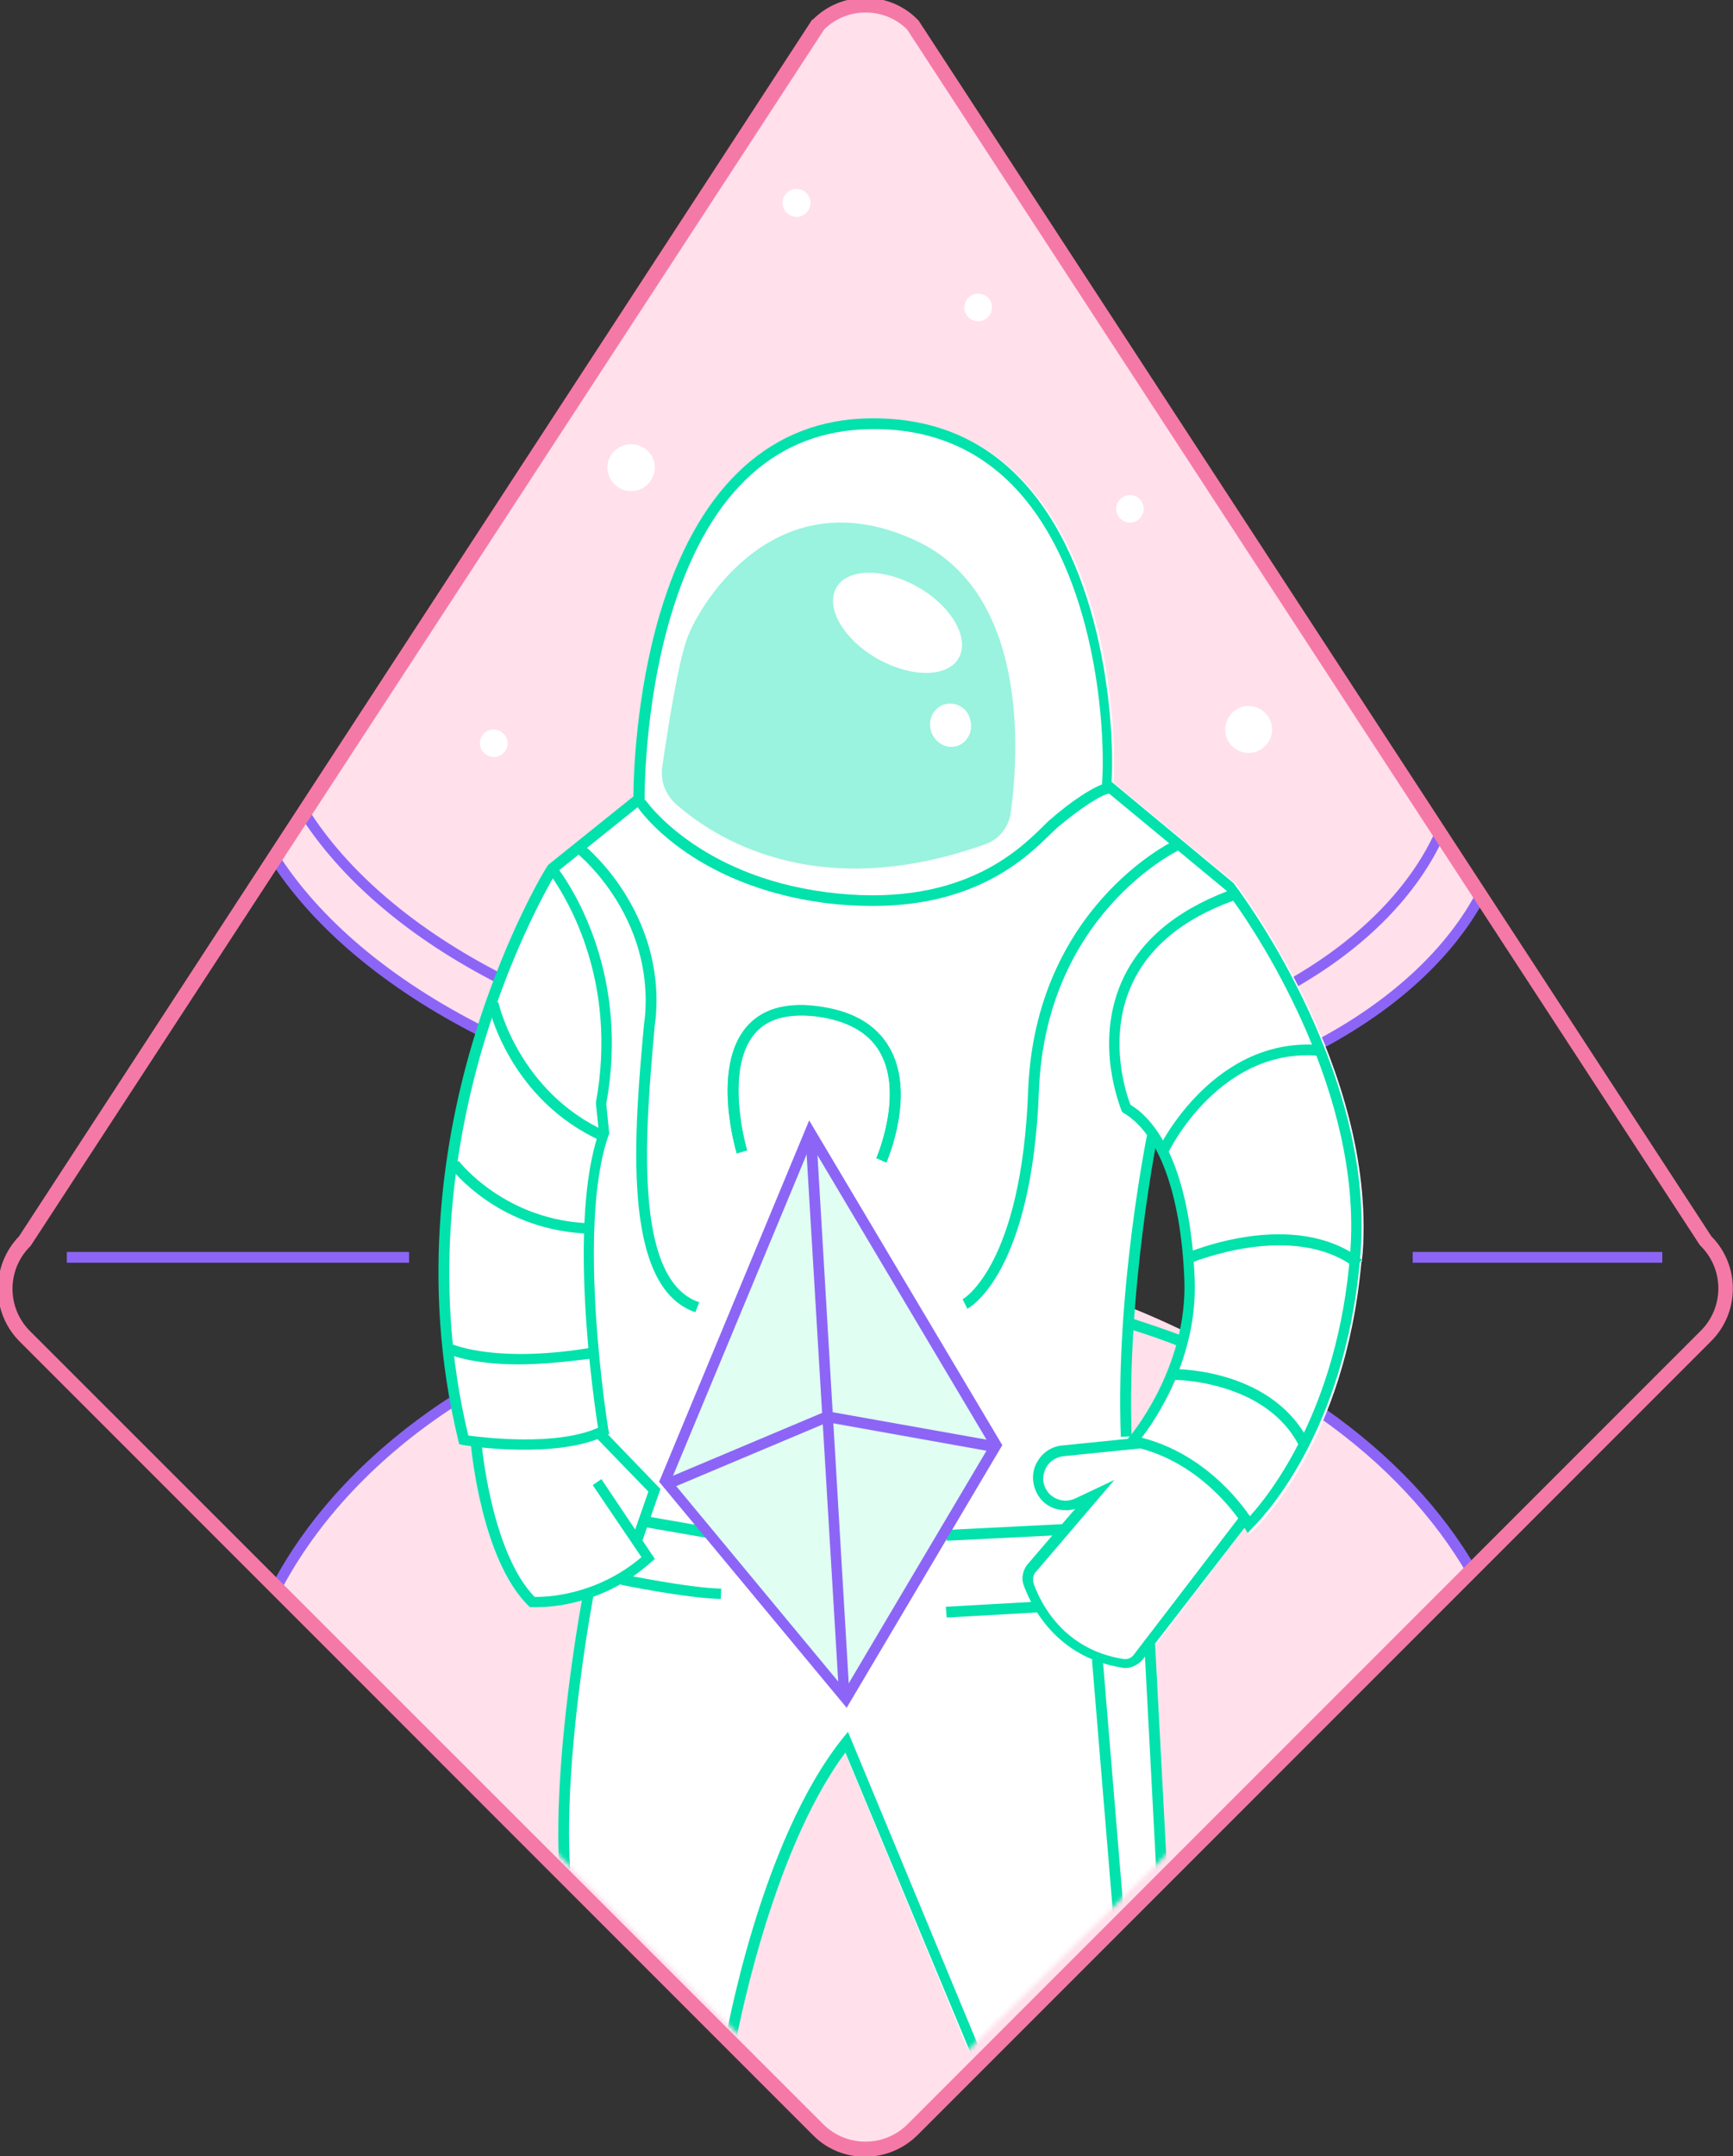 <svg id="e8s9hcbjs9ud1" xmlns="http://www.w3.org/2000/svg" xmlns:xlink="http://www.w3.org/1999/xlink" viewBox="0 0 402 500" shape-rendering="geometricPrecision" text-rendering="geometricPrecision"><rect x="0" y="0" width="402" height="500" fill="#333333" stroke="none"/><style><![CDATA[#e8s9hcbjs9ud9 {animation: e8s9hcbjs9ud9_c_o 5000ms linear infinite normal forwards}@keyframes e8s9hcbjs9ud9_c_o { 0% {opacity: 1} 8% {opacity: 1;animation-timing-function: cubic-bezier(0.42,0,1,1)} 20% {opacity: 0;animation-timing-function: cubic-bezier(0.42,0,1,1)} 38% {opacity: 1;animation-timing-function: cubic-bezier(0.42,0,1,1)} 60% {opacity: 1;animation-timing-function: cubic-bezier(0.42,0,1,1)} 80% {opacity: 0;animation-timing-function: cubic-bezier(0.42,0,1,1)} 100% {opacity: 1} }#e8s9hcbjs9ud11 {animation: e8s9hcbjs9ud11_c_o 5000ms linear infinite normal forwards}@keyframes e8s9hcbjs9ud11_c_o { 0% {opacity: 1;animation-timing-function: cubic-bezier(0.42,0,1,1)} 8% {opacity: 0;animation-timing-function: cubic-bezier(0.42,0,1,1)} 22% {opacity: 1;animation-timing-function: cubic-bezier(0.42,0,1,1)} 38% {opacity: 1;animation-timing-function: cubic-bezier(0.42,0,1,1)} 60% {opacity: 0;animation-timing-function: cubic-bezier(0.42,0,1,1)} 80% {opacity: 1;animation-timing-function: cubic-bezier(0.42,0,1,1)} 100% {opacity: 1} }#e8s9hcbjs9ud13 {animation: e8s9hcbjs9ud13_c_o 5000ms linear infinite normal forwards}@keyframes e8s9hcbjs9ud13_c_o { 0% {opacity: 1} 8% {opacity: 1;animation-timing-function: cubic-bezier(0.42,0,1,1)} 22% {opacity: 0;animation-timing-function: cubic-bezier(0.42,0,1,1)} 38% {opacity: 1;animation-timing-function: cubic-bezier(0.42,0,1,1)} 60% {opacity: 1;animation-timing-function: cubic-bezier(0.42,0,1,1)} 80% {opacity: 0;animation-timing-function: cubic-bezier(0.42,0,1,1)} 100% {opacity: 1} }#e8s9hcbjs9ud15 {animation: e8s9hcbjs9ud15_c_o 5000ms linear infinite normal forwards}@keyframes e8s9hcbjs9ud15_c_o { 0% {opacity: 1} 8% {opacity: 1;animation-timing-function: cubic-bezier(0.42,0,1,1)} 24% {opacity: 0;animation-timing-function: cubic-bezier(0.42,0,1,1)} 38% {opacity: 1;animation-timing-function: cubic-bezier(0.42,0,1,1)} 60% {opacity: 1;animation-timing-function: cubic-bezier(0.42,0,1,1)} 80% {opacity: 0;animation-timing-function: cubic-bezier(0.42,0,1,1)} 100% {opacity: 1} }#e8s9hcbjs9ud17 {animation: e8s9hcbjs9ud17_c_o 5000ms linear infinite normal forwards}@keyframes e8s9hcbjs9ud17_c_o { 0% {opacity: 1} 4% {opacity: 1;animation-timing-function: cubic-bezier(0.42,0,1,1)} 12% {opacity: 0;animation-timing-function: cubic-bezier(0.42,0,1,1)} 26% {opacity: 1;animation-timing-function: cubic-bezier(0.42,0,1,1)} 38% {opacity: 1;animation-timing-function: cubic-bezier(0.42,0,1,1)} 60% {opacity: 0;animation-timing-function: cubic-bezier(0.42,0,1,1)} 80% {opacity: 1;animation-timing-function: cubic-bezier(0.42,0,1,1)} 100% {opacity: 1} }#e8s9hcbjs9ud19 {animation: e8s9hcbjs9ud19_c_o 5000ms linear infinite normal forwards}@keyframes e8s9hcbjs9ud19_c_o { 0% {opacity: 1;animation-timing-function: cubic-bezier(0.42,0,1,1)} 8% {opacity: 0;animation-timing-function: cubic-bezier(0.42,0,1,1)} 24% {opacity: 1;animation-timing-function: cubic-bezier(0.42,0,1,1)} 38% {opacity: 1;animation-timing-function: cubic-bezier(0.42,0,1,1)} 60% {opacity: 0;animation-timing-function: cubic-bezier(0.42,0,1,1)} 80% {opacity: 1;animation-timing-function: cubic-bezier(0.42,0,1,1)} 100% {opacity: 1} }#e8s9hcbjs9ud31_to {animation: e8s9hcbjs9ud31_to__to 5000ms linear infinite normal forwards}@keyframes e8s9hcbjs9ud31_to__to { 0% {transform: translate(209.192px,287.885px);animation-timing-function: cubic-bezier(0.42,0,1,1)} 34% {transform: translate(209.192px,284.885px)} 66% {transform: translate(209.192px,291.885px)} 100% {transform: translate(209.192px,287.885px)} }#e8s9hcbjs9ud64_to {animation: e8s9hcbjs9ud64_to__to 5000ms linear infinite normal forwards}@keyframes e8s9hcbjs9ud64_to__to { 0% {transform: translate(150.801px,121.2px);animation-timing-function: cubic-bezier(0.42,0,1,1)} 30% {transform: translate(240.9px,202.33px);animation-timing-function: cubic-bezier(0.42,0,1,1)} 60% {transform: translate(158.969px,108.45px);animation-timing-function: cubic-bezier(0.42,0,1,1)} 80% {transform: translate(248.649px,203.232px);animation-timing-function: cubic-bezier(0.42,0,1,1)} 100% {transform: translate(158.473px,113.9px)} }#e8s9hcbjs9ud69_to {animation: e8s9hcbjs9ud69_to__to 5000ms linear infinite normal forwards}@keyframes e8s9hcbjs9ud69_to__to { 0% {transform: translate(192.7px,327.9px);animation-timing-function: cubic-bezier(0.42,0,1,1)} 34% {transform: translate(192.7px,318.1px);animation-timing-function: cubic-bezier(0.42,0,1,1)} 66% {transform: translate(192.7px,333.1px);animation-timing-function: cubic-bezier(0.42,0,1,1)} 100% {transform: translate(192.7px,327.9px)} }]]></style><g id="e8s9hcbjs9ud2"><g id="e8s9hcbjs9ud3"><path id="e8s9hcbjs9ud4" d="M150.9,258.4C166.2,263.5,228.5,284,290.8,252.4C317.2,239,334.4,221,344.2,208.9C299.7,141.4,255.3,74,210.8,6.5C208.1,3.8,204.5,2.4,200.8,2.4C197,2.4,193.4,3.9,190.8,6.5C148.4,71.4,106,136.3,63.7,201.1C78.4,217.4,107,243.8,150.9,258.4Z" fill="rgb(255,224,235)" stroke="none" stroke-width="1"/><path id="e8s9hcbjs9ud5" d="M115.8,228.2C94.9,217.6,78.9,203.9,69.3,188.6L71.3,187.3C80.6,202.2,96.4,215.6,116.8,226L115.8,228.2Z" fill="rgb(140,101,247)" stroke="none" stroke-width="1"/><path id="e8s9hcbjs9ud6" d="M334.4,192.2L333.4,191.8C327.6,205.2,315.9,217.3,299.7,226.7L300.9,228.8C317.2,219.4,328.9,207.3,335,193.9C334.8,193.4,334.6,192.8,334.4,192.2Z" fill="rgb(140,101,247)" stroke="none" stroke-width="1"/><path id="e8s9hcbjs9ud7" d="M111.5,240.4C89.3,229.2,72.2,214.8,62.2,198.8L64.2,197.5C74,213.1,90.7,227.2,112.6,238.2L111.5,240.4Z" fill="rgb(140,101,247)" stroke="none" stroke-width="1"/><path id="e8s9hcbjs9ud8" d="M342.8,206.3C336,219.5,323.4,231.4,306.5,240.6L307.6,242.7C324.4,233.6,337,221.9,344.2,208.8C343.8,208.1,342.8,206.3,342.8,206.3Z" fill="rgb(140,101,247)" stroke="none" stroke-width="1"/></g></g><g id="e8s9hcbjs9ud9"><path id="e8s9hcbjs9ud10" d="M146.4,103C143.4,103,140.9,105.4,140.9,108.4C140.9,111.4,143.4,113.9,146.4,113.9C149.4,113.9,151.9,111.4,151.9,108.4C151.9,105.4,149.4,103,146.4,103Z" fill="rgb(255,255,255)" stroke="none" stroke-width="1"/></g><g id="e8s9hcbjs9ud11"><path id="e8s9hcbjs9ud12" d="M289.6,163.7C286.6,163.7,284.2,166.2,284.2,169.2C284.2,172.2,286.7,174.6,289.6,174.6C292.6,174.6,295.1,172.1,295.1,169.2C295.1,166.2,292.6,163.7,289.6,163.7Z" fill="rgb(255,255,255)" stroke="none" stroke-width="1"/></g><g id="e8s9hcbjs9ud13"><path id="e8s9hcbjs9ud14" d="M114.5,169.1C112.7,169.1,111.3,170.6,111.3,172.3C111.3,174,112.8,175.5,114.5,175.5C116.3,175.5,117.8,174,117.8,172.3C117.7,170.6,116.3,169.1,114.5,169.1Z" transform="matrix(1 0 0 1 0 0.05)" fill="rgb(255,255,255)" stroke="none" stroke-width="1"/></g><g id="e8s9hcbjs9ud15"><path id="e8s9hcbjs9ud16" d="M184.8,43.8C183,43.8,181.5,45.3,181.5,47C181.5,48.8,183,50.3,184.8,50.3C186.6,50.3,188,48.8,188,47C188,45.3,186.6,43.8,184.8,43.8Z" fill="rgb(255,255,255)" stroke="none" stroke-width="1"/></g><g id="e8s9hcbjs9ud17"><path id="e8s9hcbjs9ud18" d="M262.1,114.8C260.3,114.8,258.9,116.3,258.9,118C258.9,119.7,260.4,121.2,262.1,121.2C263.9,121.2,265.3,119.7,265.3,118C265.3,116.2,263.9,114.8,262.1,114.8Z" fill="rgb(255,255,255)" stroke="none" stroke-width="1"/></g><g id="e8s9hcbjs9ud19"><path id="e8s9hcbjs9ud20" d="M226.9,68.1C225.1,68.1,223.7,69.6,223.7,71.3C223.7,73.1,225.2,74.5,226.9,74.5C228.7,74.5,230.1,73,230.1,71.3C230.2,69.5,228.7,68.1,226.9,68.1Z" fill="rgb(255,255,255)" stroke="none" stroke-width="1"/></g><g id="e8s9hcbjs9ud21"><path id="e8s9hcbjs9ud22" d="M94.9,290.3L15.5,290.3L15.5,292.8L94.9,292.8L94.9,290.3Z" fill="rgb(140,101,247)" stroke="rgb(140,101,247)" stroke-width="1" stroke-opacity="0" stroke-linecap="round" stroke-linejoin="round"/></g><g id="e8s9hcbjs9ud23"><path id="e8s9hcbjs9ud24" d="M385.6,290.3L327.7,290.3L327.7,292.8L385.6,292.8L385.6,290.3Z" fill="rgb(140,101,247)" stroke="none" stroke-width="1"/></g><g id="e8s9hcbjs9ud25"><g id="e8s9hcbjs9ud26"><path id="e8s9hcbjs9ud27" d="M342.7,364.2L210.9,492.9C205.3,498.5,196.2,498.5,190.6,492.9L65.1,369.1L65.1,369C60.8,360.9,111.9,304.7,176.7,293.1C247.5,280.4,305,326.3,313.3,333C326.8,344.3,336.5,355.7,342.7,364.2Z" fill="rgb(255,224,235)" stroke="none" stroke-width="1"/><path id="e8s9hcbjs9ud28" d="M340.6,365.4C332.6,351.6,321.1,339.3,306.2,328.8L307.6,326.8C322.7,337.4,334.6,350,342.7,364.1L340.6,365.4Z" fill="rgb(140,101,247)" stroke="none" stroke-width="1"/><path id="e8s9hcbjs9ud29" d="M65,369.1L62.8,368C71.5,351.2,85.9,336,104.2,324.1L105.5,326.1C87.6,337.7,73.6,352.6,65,369.1Z" fill="rgb(140,101,247)" stroke="none" stroke-width="1"/></g></g><g id="e8s9hcbjs9ud30" mask="url(#e8s9hcbjs9ud61)"><g id="e8s9hcbjs9ud31_to" transform="translate(209.192,287.885)"><g id="e8s9hcbjs9ud31" transform="translate(-209.192,-287.115)"><g id="e8s9hcbjs9ud32"><path id="e8s9hcbjs9ud33" d="M273.4,311.4C269.5,309.8,265.5,308.5,261.4,307.2L262.1,304.8C266.2,306.1,270.3,307.5,274.3,309L273.4,311.4Z" fill="rgb(2,226,172)" stroke="none" stroke-width="1"/><path id="e8s9hcbjs9ud34" d="M286.6,204.1L286.6,204.1L258.3,180.7C259.1,168.2,256.9,130.6,236.9,110.2C227.3,100.3,214.8,95.7,200.1,96.5C178,97.6,161.9,113.3,153.5,141.9C147.8,161.3,147.5,180.5,147.4,184.1L127.6,200L127.5,200.2C127.4,200.4,117.8,215.8,110.5,239.8C103.8,261.9,97.7,296.2,106.8,333.5L107,334.3L107.8,334.5C108,334.5,108.5,334.6,109.3,334.7C109.7,339,112.4,361.7,122.6,371.6L122.9,371.9L123.4,371.9C123.5,371.9,123.9,371.9,124.6,371.9C126.5,371.9,130.3,371.7,135,370.3C133.4,379.2,128.1,411.9,129.9,435.1L170.4,474.1C170.5,473.6,178.2,429.5,196,405.6L226,478L260.6,445.6L255.6,385.2C257,385.6,258.4,386,260,386.3C260.2,386.4,260.6,386.4,260.8,386.4C262.4,386.4,263.9,385.7,265,384.4L265.5,383.8L268.4,437L270.9,436.8L268,380.8L288.9,353.4C289.1,353.6,289.1,353.7,289.1,353.7L289.8,355L290.9,353.9C291.8,353.1,312.1,333.5,315.8,291.8L316,291.6C315.9,291.6,315.9,291.5,315.9,291.5C316,290.9,316,290.4,316.1,289.7C319.2,246.5,286.9,204.5,286.6,204.1ZM274.6,312.9C273.5,318.8,272,321.1,271.6,322C269.1,326.3,267.2,327,265.8,329.9C265.8,329.9,265.1,331.4,263.3,332.8C263.1,333,262.8,333.1,262.5,333C261.8,333,261.4,332.1,261.3,331.4C260.3,326.8,260.5,322.2,260.6,317.5C260.8,311.5,260.9,305.3,261.3,299.3C261.6,293.8,262.2,288.4,263.2,282.9C263.7,280.1,264.3,277.4,264.9,274.7C266,270.5,266,271.4,267.2,266.9C267.9,264.4,267.9,263.7,268.3,263.6C269.6,263.4,271.7,271.7,273.3,277.7C275.4,286,276.5,290.1,276.6,293.6C276.8,300.2,275.7,306.6,274.6,312.9Z" fill="rgb(255,255,255)" stroke="none" stroke-width="1"/><path id="e8s9hcbjs9ud35" d="M136.2,196.1L148,186.5C150.3,189.5,162.8,204.7,191.3,208.4C195.3,208.9,199.1,209.1,202.5,209.1C226.6,209.1,238.3,197.7,243.6,192.5C244.3,191.8,244.8,191.3,245.3,190.9C250.4,186.6,255.4,183.2,257.4,183L271.3,194.5L272.9,195.8L284.7,205.6C284.8,205.7,284.8,205.8,284.9,205.8C272.6,210.4,264.4,217.5,260.4,226.9C254.1,241.4,260.2,256,260.4,256.6L260.6,257L260.9,257.2C262.8,258.3,264.6,259.9,266.1,262C265,267.6,258.8,301,260,332.3L262.3,332.2C262.2,332.4,262.1,332.4,262.1,332.4L246.4,334C244,334.2,242,335.6,240.8,337.5C239.6,339.5,239.2,341.9,240.1,344.1C240.8,346.1,242.4,347.7,244.3,348.5C245.9,349.2,247.7,349.2,249.4,348.7L246.3,352.4C245.2,354.5,243.7,357,241.7,359.6C239.4,362.6,238,363.7,237.8,365.7C237.6,368.1,239.1,370.1,241.6,372.6C248.3,379.5,255.2,386.6,261.8,384.4C263.1,384,265.4,382.8,267.5,379.3C268.3,397.4,269.1,415.4,270,433.5C267.5,437.6,263.3,443.9,260.8,443.1C259.1,442.5,258.9,438.9,258.6,433.5C256.3,392.4,254.3,392.7,255.3,386.9C255.4,386.2,255.7,384.5,255,382.9C253.6,380,250.4,380.2,246.5,377.7C242.3,375,242.3,370.6,239.5,370.6C238.4,370.6,237.9,371.2,236.9,371.8C234.6,373.2,232.8,373.1,224,372.9C214.1,372.7,212.7,372.8,211,372.9C206.7,373.1,205.9,373.6,197.1,373C176.9,371.5,158.4,367.4,147.3,364.6C148.7,363.6,150.2,362.5,151.5,361.3L152.3,360.6L149.5,356.4L150.6,353.3L151.4,350.9L153.7,344.4L141.2,332L141.7,331.8L141.5,330.9C141.4,330.4,133.9,283.8,141.6,262.4L141.7,262.2L141,255.3C146.4,225.6,133.4,205.7,130.1,201.1L134.3,197.7L136.2,196.1Z" fill="rgb(255,255,255)" stroke="none" stroke-width="1"/><path id="e8s9hcbjs9ud36" d="M212.5,124.6C180.2,109.6,162.6,139,159.6,146.7C157.3,152.4,154.8,169,153.6,177.2C153.2,180.3,154.3,183.3,156.6,185.5C165.2,193.2,189.1,209.1,228.5,195C231.8,193.9,234.1,190.9,234.5,187.4C236.4,173.2,238.4,136.7,212.5,124.6ZM225.1,166.3C225.8,169,224.2,171.7,221.7,172.3C219.2,172.9,216.6,171.2,215.9,168.5C215.2,165.8,216.8,163.1,219.3,162.5C222,161.9,224.6,163.6,225.1,166.3ZM222.4,151.8C219.8,156.4,211.3,156.4,203.4,151.9C195.6,147.4,191.4,140.1,194,135.5C196.6,130.9,205.1,130.9,213,135.4C220.7,139.8,225,147.2,222.4,151.8Z" fill="rgb(2,226,172)" fill-opacity="0.4" stroke="none" stroke-width="1"/><path id="e8s9hcbjs9ud37" d="M205.6,268.8C205.8,268.1,212.5,252.8,206.3,242.1C203.2,236.7,197.6,233.5,189.4,232.5C182,231.6,176.6,233.3,173.1,237.4C165.1,246.9,170.6,265.8,170.9,266.6L173.3,265.9C173.2,265.7,167.9,247.4,175,238.9C177.9,235.4,182.7,234.1,189.1,234.8C196.4,235.7,201.4,238.5,204.1,243.1C209.7,252.7,203.4,267.5,203.3,267.7L205.6,268.8Z" fill="rgb(2,226,172)" stroke="none" stroke-width="1"/><path id="e8s9hcbjs9ud38" d="M129.9,435.1C127.7,408.2,135.3,368.4,135.4,368L137.8,368.5C137.7,368.9,130.2,408.4,132.4,434.9L129.9,435.1Z" fill="rgb(2,226,172)" stroke="none" stroke-width="1"/><path id="e8s9hcbjs9ud39" d="M260,332.4C258.7,298.3,266.2,261.7,266.3,261.3L268.7,261.8C268.6,262.1,261.3,298.5,262.5,332.3L260,332.4Z" fill="rgb(2,226,172)" stroke="none" stroke-width="1"/><path id="e8s9hcbjs9ud40" d="M261,386C260.8,386,260.4,386,260.2,385.9C245,383.5,239.3,371.8,237.5,366.9C236.8,365.2,237.3,363.1,238.5,361.8L249.4,349.1C247.8,349.6,246,349.5,244.3,348.9C242.3,348.1,240.8,346.5,240.1,344.5C239.3,342.3,239.5,339.8,240.8,337.9C242,335.9,244.1,334.6,246.4,334.4L264.2,332.6L264.4,335.1L246.6,336.9C245,337.1,243.6,338,242.8,339.3C242,340.7,241.7,342.3,242.3,343.8C242.8,345.2,243.9,346.3,245.2,346.8C246.6,347.4,248.1,347.3,249.4,346.7L258.5,342.4L240.3,363.7C239.6,364.4,239.5,365.5,239.8,366.5C241.4,371,246.7,381.7,260.5,383.9C261.5,384.1,262.5,383.7,263.1,382.8L287.7,350.7L289.7,352.2L265.1,384C264.1,385.2,262.6,386,261,386Z" fill="rgb(2,226,172)" stroke="none" stroke-width="1"/><path id="e8s9hcbjs9ud41" d="M124.6,371.9C123.9,371.9,123.5,371.9,123.4,371.9L122.9,371.9L122.6,371.6C111.6,360.8,109.3,335,109.2,333.9L111.7,333.7C111.7,333.9,113.9,359.1,124,369.5C126.4,369.6,138.2,369.3,148.8,360.3L137.5,343.6L139.5,342.2L151.9,360.7L151.1,361.4C140.3,371.1,128.3,371.9,124.6,371.9Z" fill="rgb(2,226,172)" stroke="none" stroke-width="1"/><path id="e8s9hcbjs9ud42" d="M148.8,357.1L146.5,356.3L150.4,345.1L138.3,332.6L140.1,330.9L153.2,344.5L148.8,357.1Z" fill="rgb(2,226,172)" stroke="none" stroke-width="1"/><path id="e8s9hcbjs9ud43" d="M226.2,477.8L196.1,405.6C178.3,429.5,170.5,473.7,170.4,474.1L168,473.7C168.3,471.8,176.3,426.3,195.4,402.4L196.7,400.8L228.3,476.9L226.2,477.8Z" fill="rgb(2,226,172)" stroke="none" stroke-width="1"/><path id="e8s9hcbjs9ud44" d="M267.9,379.5L265.4,379.7L268.4,436.6L270.9,436.4L267.9,379.5Z" fill="rgb(2,226,172)" stroke="none" stroke-width="1"/><path id="e8s9hcbjs9ud45" d="M255.8,383.9L253.3,384.1L258.4,445.6L260.9,445.4L255.8,383.9Z" fill="rgb(2,226,172)" stroke="none" stroke-width="1"/><path id="e8s9hcbjs9ud46" d="M202.5,209.3C199,209.3,195.3,209.1,191.3,208.6C160.3,204.5,148.2,186.9,147.7,186.1L149.7,184.7C149.8,184.9,161.8,202.2,191.6,206.1C222.2,210.1,236,196.7,241.9,190.9C242.6,190.2,243.2,189.6,243.7,189.2C247.9,185.5,254.1,181.1,257.2,180.7L257.5,183.2C255.5,183.4,250.4,186.8,245.3,191.1C244.9,191.5,244.2,192.1,243.6,192.7C238.3,197.9,226.7,209.3,202.5,209.3Z" fill="rgb(2,226,172)" stroke="none" stroke-width="1"/><path id="e8s9hcbjs9ud47" d="M224.4,302.7L223.3,300.5C223.5,300.4,237,292.6,238.5,252.1C240.1,209.9,271.7,194.5,272.1,194.3L273.2,196.5C272.9,196.7,242.6,211.4,241,252.1C239.4,294.3,225.1,302.3,224.4,302.7Z" fill="rgb(2,226,172)" stroke="none" stroke-width="1"/><path id="e8s9hcbjs9ud48" d="M289.8,354.7L289,353.4C288.9,353.2,279.9,338,262.8,334.6L260.8,334.2L262.2,332.6C262.4,332.4,275.9,316.5,275.1,295.9C274.3,276,269.1,262,261,257.3L260.7,257.1L260.5,256.7C260.3,256,254.2,241.5,260.5,227C264.6,217.6,272.8,210.6,285,205.9C284.9,205.8,284.8,205.7,284.8,205.7L255.9,181.8L256,181.1C256.9,169.6,255,132,235.3,111.8C226.2,102.5,214.5,98.1,200.3,98.8C179.1,99.9,164.1,114.6,155.9,142.3C149.7,163.3,149.9,184.2,149.9,184.5L149.9,185.1L130.1,201C133.4,205.6,146.4,225.6,141,255.2L141.7,262.1L141.6,262.3C133.9,283.7,141.4,330.3,141.5,330.8L141.7,331.7L140.9,332.1C129.5,337.7,108.6,334.5,107.7,334.3L106.9,334.1L106.7,333.3C97.6,296.1,103.6,261.8,110.4,239.6C117.7,215.6,127.2,200.1,127.4,200L127.5,199.8L147.3,183.9C147.3,180.3,147.7,161,153.4,141.7C161.8,113.2,177.9,97.5,200,96.3C214.9,95.6,227.2,100.1,236.8,110C256.7,130.5,259,168,258.2,180.5L286.4,203.9L286.5,204C286.8,204.4,319.2,246.4,316,289.4C312.8,332.4,291.8,352.6,290.9,353.5L289.8,354.7ZM265.2,332.6C279.3,336.2,287.7,347,290.3,350.8C294.6,346.1,310.9,326,313.6,289.4C316.3,253,292.9,217,286.3,207.9L286.4,208.1C274.5,212.4,266.5,219.2,262.7,228C257.3,240.3,261.7,253.2,262.6,255.4C271.3,260.7,276.7,275.4,277.5,295.8C278.2,313.8,268.7,328.1,265.2,332.6ZM109,332.1C112.8,332.6,129.4,334.6,139.1,330.3C138,323.4,132.1,282.4,139.3,261.8L138.6,255.1L138.6,254.9C143.7,227,132.1,208.1,128.6,202.9C126.1,207.3,118.7,221,112.8,240.5C106.2,262.3,100.2,295.7,109,332.1Z" transform="matrix(1 0 0 1 -0.37 0)" fill="rgb(2,226,172)" stroke="none" stroke-width="1"/><path id="e8s9hcbjs9ud49" d="M161.3,303.5C143.8,297.6,147.2,260.9,149.4,236.6L149.6,235.1C151.7,211.8,134.4,197.6,134.2,197.4L135.8,195.5C136,195.7,154.3,210.7,152.1,235.3L151.9,236.8C149.8,260.3,146.5,295.9,162.2,301.2L161.3,303.5Z" fill="rgb(2,226,172)" stroke="none" stroke-width="1"/><path id="e8s9hcbjs9ud50" d="M301.6,335C294.1,319.4,272.9,319.2,272.6,319.2L272.6,316.7C273.7,316.7,295.6,316.9,303.8,333.9L301.6,335Z" fill="rgb(2,226,172)" stroke="none" stroke-width="1"/><path id="e8s9hcbjs9ud51" d="M314.5,293.3C299.9,282.1,276.2,292.1,275.9,292.2L274.9,289.9C276,289.5,300.1,279.2,315.9,291.3L314.5,293.3Z" fill="rgb(2,226,172)" stroke="none" stroke-width="1"/><path id="e8s9hcbjs9ud52" d="M271.1,266.3L268.9,265.2C269.1,265,281.7,239.1,306.8,241.6L306.6,244.1C283.1,241.6,271.2,266.1,271.1,266.3Z" fill="rgb(2,226,172)" stroke="none" stroke-width="1"/><path id="e8s9hcbjs9ud53" d="M120.3,315.6C109.4,315.6,104.2,313.3,104,313.2L105.1,311L104.6,312.1L105.1,311C105.2,311,115.4,315.5,137.9,311.6L138.3,314.1C131,315.1,125.1,315.6,120.3,315.6Z" fill="rgb(2,226,172)" stroke="none" stroke-width="1"/><path id="e8s9hcbjs9ud54" d="M137.3,285.3C115.9,284.9,104.9,270.5,104.4,269.9L106.4,268.4C106.5,268.6,117.3,282.5,137.4,282.9L137.3,285.3Z" fill="rgb(2,226,172)" stroke="none" stroke-width="1"/><path id="e8s9hcbjs9ud55" d="M139.7,263.9C118.2,254.3,113.4,233,113.2,232.1L115.6,231.6C115.6,231.8,120.3,252.5,140.8,261.7L139.7,263.9Z" fill="rgb(2,226,172)" stroke="none" stroke-width="1"/><path id="e8s9hcbjs9ud56" d="M247.3,352.6L219.4,354L219.6,356.5L247.5,355.1L247.3,352.6Z" fill="rgb(2,226,172)" stroke="none" stroke-width="1"/><path id="e8s9hcbjs9ud57" d="M149.8,350.8L149.4,353.3L163.8,355.8L164.2,353.3L149.8,350.8Z" fill="rgb(2,226,172)" stroke="none" stroke-width="1"/><path id="e8s9hcbjs9ud58" d="M167.2,370C159.1,369.8,144.6,366.8,144,366.7L144.5,364.3C144.7,364.3,159.4,367.4,167.3,367.6L167.2,370Z" fill="rgb(2,226,172)" stroke="none" stroke-width="1"/><path id="e8s9hcbjs9ud59" d="M240.7,370.6L219.4,371.8L219.6,374.3L240.9,373.1L240.7,370.6Z" fill="rgb(2,226,172)" stroke="none" stroke-width="1"/><path id="e8s9hcbjs9ud60" d="M205.6,268.8L203.3,267.8C203.4,267.6,209.7,252.9,204.1,243.2C201.4,238.5,196.3,235.8,189.1,234.9C182.6,234.2,177.9,235.5,175,239C167.9,247.5,173.2,265.8,173.3,266L170.9,266.7C170.7,265.9,165.1,246.9,173.1,237.5C176.6,233.3,182.1,231.7,189.4,232.6C197.5,233.6,203.2,236.8,206.3,242.2C212.5,252.8,205.9,268.2,205.6,268.8Z" fill="rgb(2,226,172)" stroke="none" stroke-width="1"/></g></g></g><mask id="e8s9hcbjs9ud61" mask-type="luminance"><polygon id="e8s9hcbjs9ud62" points="192.304,459.01 -7.32,259.814 189.374,-40.99 394.13,259.814 192.304,459.01" transform="matrix(1 0 0 1 7.332 40.99)" fill="rgb(255,255,255)" stroke="none" stroke-width="1"/></mask></g><g id="e8s9hcbjs9ud63" mask="url(#e8s9hcbjs9ud67)"><g id="e8s9hcbjs9ud64_to" transform="translate(150.801,121.2)"><g id="e8s9hcbjs9ud64" transform="rotate(-37) translate(-78.2,-53.775)"><rect id="e8s9hcbjs9ud65" width="120.3" height="15.54" rx="0" ry="0" transform="matrix(1 0 0 1 18 39.45)" fill="rgb(254,254,254)" stroke="none" stroke-width="1"/><rect id="e8s9hcbjs9ud66" width="120.3" height="7.77" rx="0" ry="0" transform="matrix(1 0 0 1 18.1 60.33)" fill="rgb(255,255,255)" stroke="none" stroke-width="1"/></g></g><mask id="e8s9hcbjs9ud67" mask-type="luminance"><path id="e8s9hcbjs9ud68" d="M212.5,124.6C180.2,109.6,162.6,139,159.6,146.7C157.3,152.4,154.8,169,153.6,177.2C153.2,180.3,154.3,183.3,156.6,185.5C165.2,193.2,189.1,209.1,228.5,195C231.8,193.9,234.1,190.9,234.5,187.4C236.4,173.2,238.4,136.7,212.5,124.6ZM225.1,166.3C225.8,169,224.2,171.7,221.7,172.3C219.2,172.9,216.6,171.2,215.9,168.5C215.2,165.8,216.8,163.1,219.3,162.5C222,161.9,224.6,163.6,225.1,166.3ZM222.4,151.8C219.8,156.4,211.3,156.4,203.4,151.9C195.6,147.4,191.4,140.1,194,135.5C196.6,130.9,205.1,130.9,213,135.4C220.7,139.8,225,147.2,222.4,151.8Z" fill="rgb(2,226,172)" fill-opacity="0.4" stroke="none" stroke-width="1"/></mask></g><g id="e8s9hcbjs9ud69_to" transform="translate(192.7,327.9)"><g id="e8s9hcbjs9ud69" transform="translate(-192.7,-327.9)"><g id="e8s9hcbjs9ud70"><path id="e8s9hcbjs9ud71" d="M187.8,261.6L153.9,343.2L196.3,394.3L231.4,334.9L187.8,261.6Z" fill="rgb(224,255,242)" stroke="none" stroke-width="1"/><path id="e8s9hcbjs9ud72" d="M196.4,396L152.9,343.6L187.7,259.8L232.5,335.1L196.4,396ZM155.7,343.2L196,391.8L229.6,335.1L188.1,265.3L155.7,343.2Z" fill="rgb(140,101,247)" stroke="none" stroke-width="1"/><path id="e8s9hcbjs9ud73" d="M189.4,264L186.9,264.2L194.6,392.6L197,392.4L189.4,264Z" fill="rgb(140,101,247)" stroke="none" stroke-width="1"/><path id="e8s9hcbjs9ud74" d="M155.9,345L154.9,342.7L191.7,327.2L230.4,334.1L230,336.6L192,329.8L155.9,345Z" fill="rgb(140,101,247)" stroke="none" stroke-width="1"/></g></g></g><g id="e8s9hcbjs9ud75"><path id="e8s9hcbjs9ud76" d="M200.7,499.6C196.4,499.6,192.1,498,188.9,494.7L4.9,310.7C-1.6,304.2,-1.6,293.6,4.8,287L188.7,5L188.9,4.9C192.1,1.7,196.3,0,200.7,0C205.1,0,209.4,1.7,212.5,4.9L212.7,5.1L396.6,287C403.1,293.5,403.1,304.2,396.5,310.7L212.5,494.7C209.3,497.9,205,499.6,200.7,499.6ZM190.6,492.9C196.2,498.5,205.3,498.5,210.9,492.9L394.9,308.9C400.5,303.3,400.5,294.2,394.9,288.6L394.7,288.4L210.8,6.5C208.1,3.8,204.5,2.4,200.8,2.4C197,2.4,193.4,3.9,190.8,6.5L6.7,288.6L6.6,288.7C1,294.3,1,303.4,6.6,309L190.6,492.9Z" fill="rgb(245,121,166)" stroke="rgb(245,121,166)" stroke-width="1" stroke-linecap="round"/></g></svg>